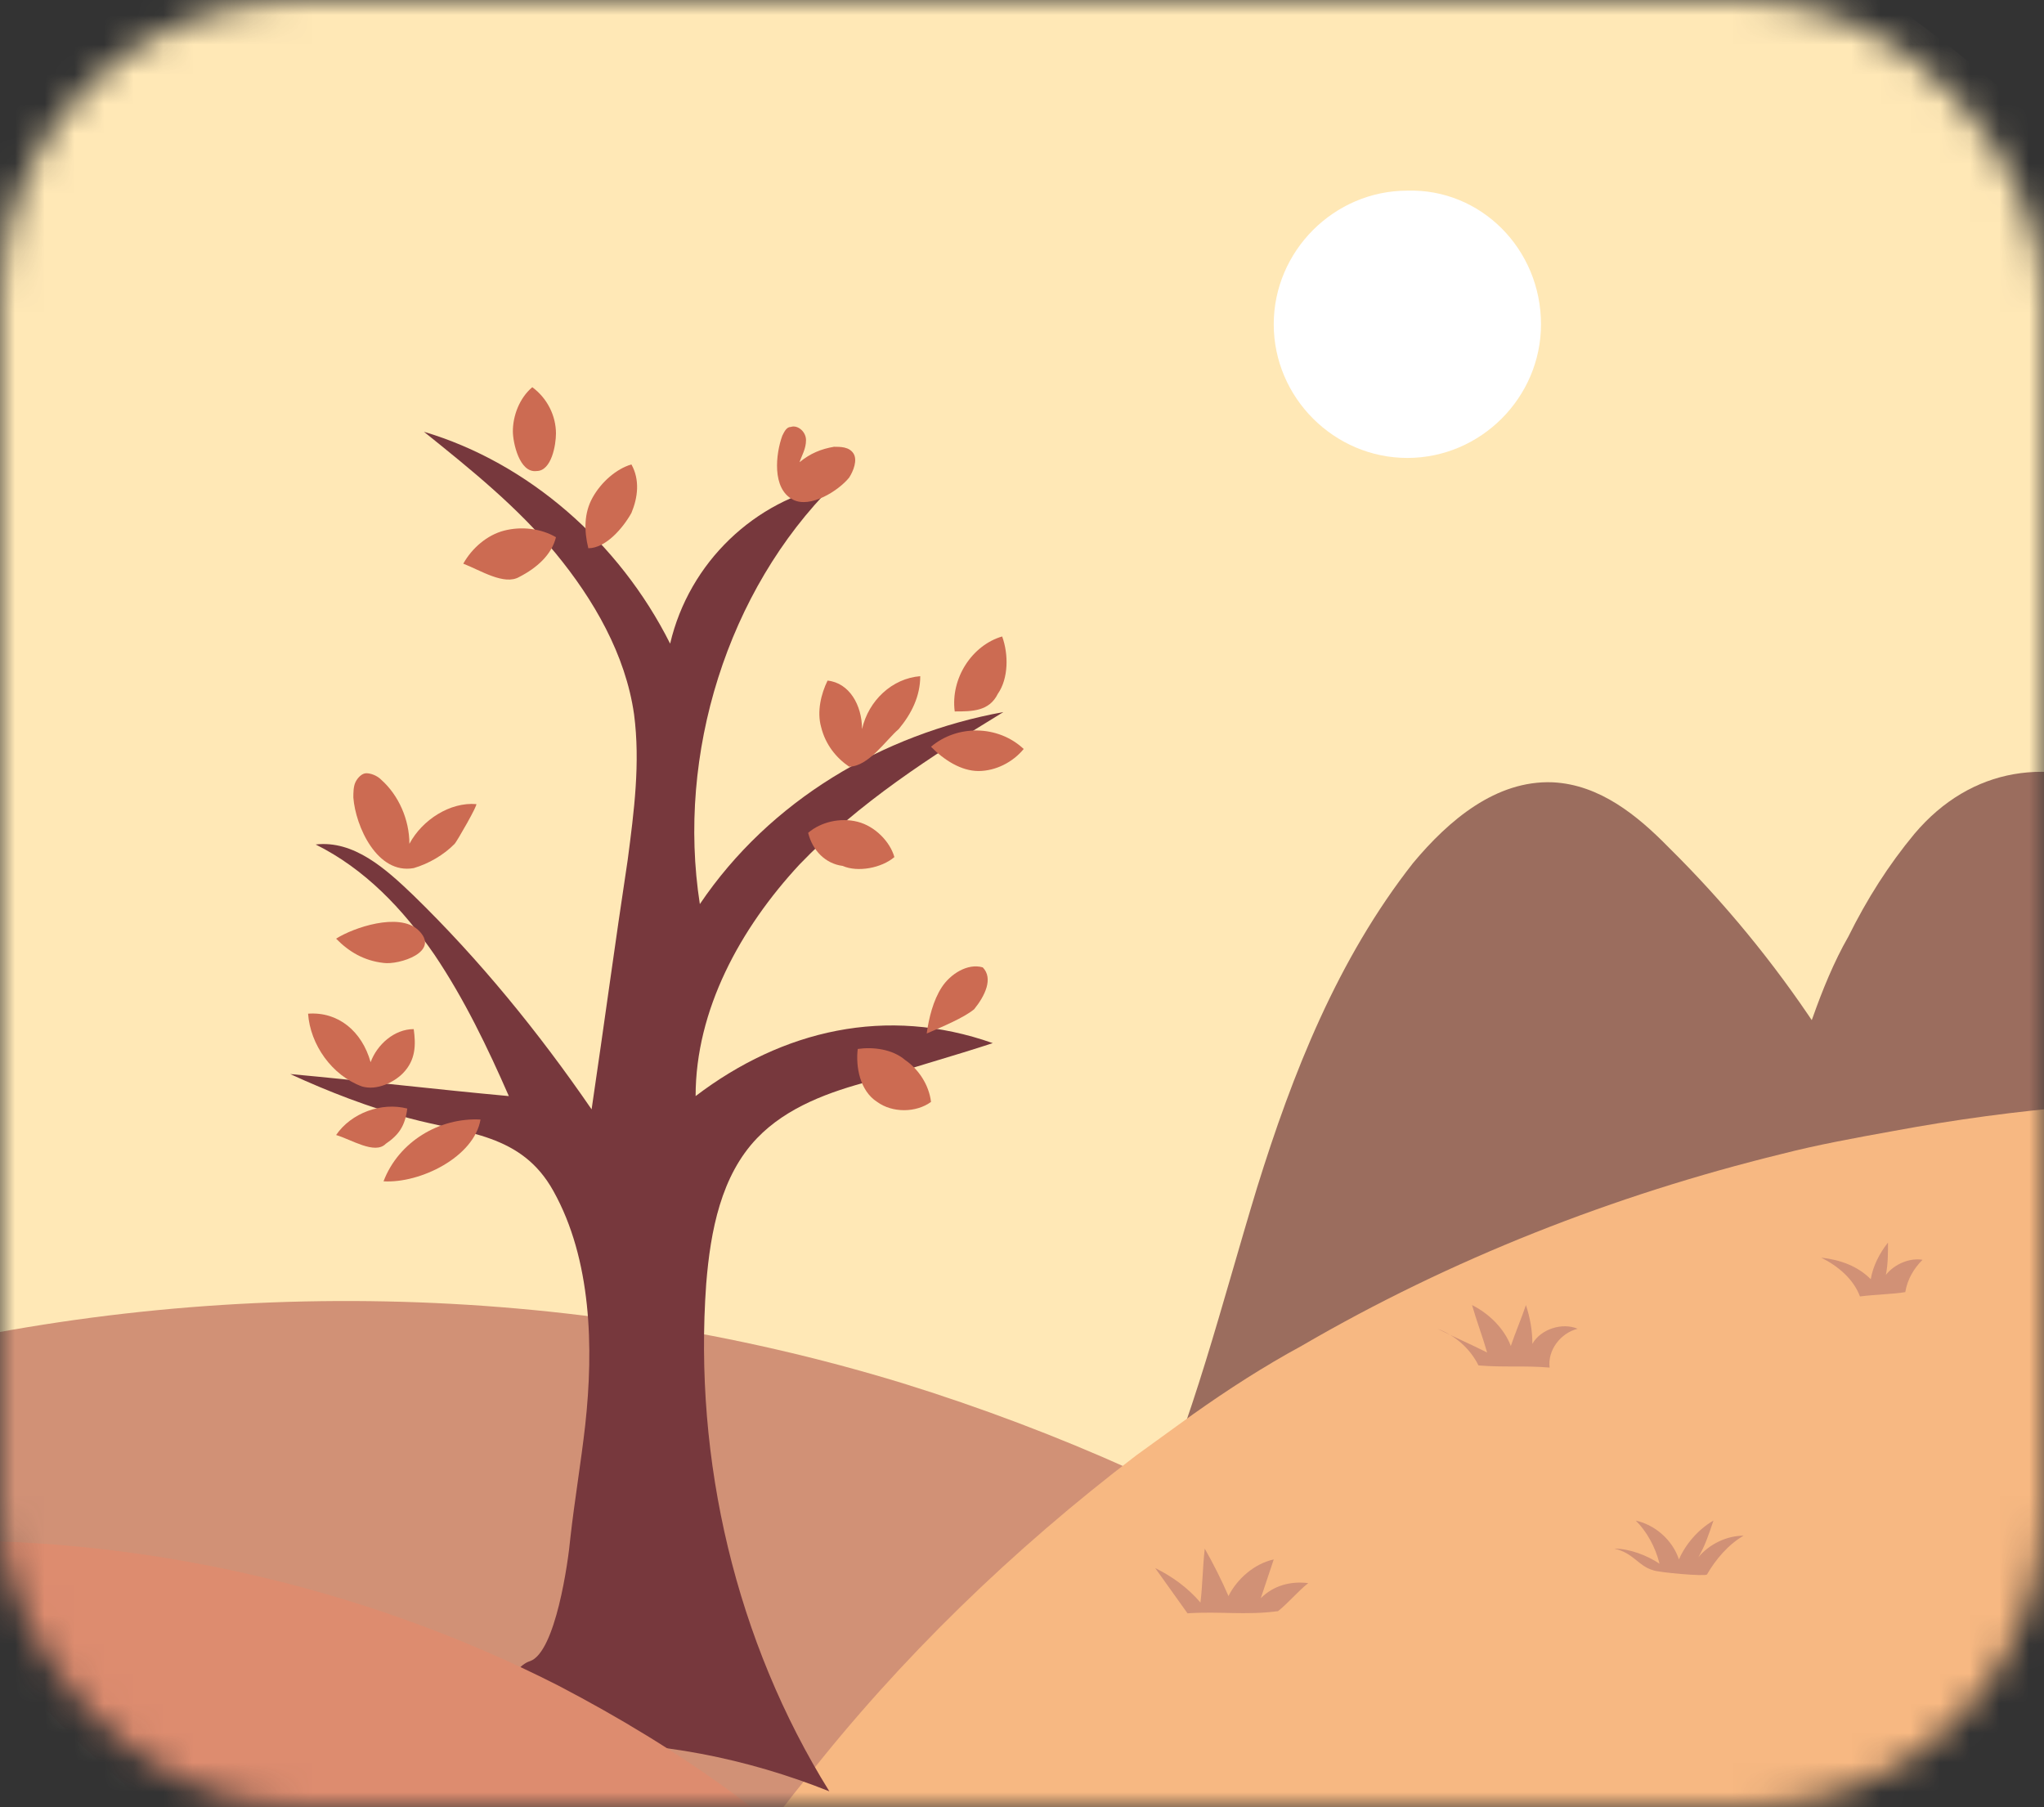 <svg width="69" height="61" viewBox="0 0 69 61" fill="none" xmlns="http://www.w3.org/2000/svg">
<rect x="0" y="0" width="69" height="61" fill="#333333" stroke="none"/>
<mask id="mask0_637_685" style="mask-type:alpha" maskUnits="userSpaceOnUse" x="0" y="0" width="69" height="61">
<rect width="69" height="61" rx="10" fill="#FFA41B"/>
</mask>
<g mask="url(#mask0_637_685)">
<path d="M73.557 29.209C73.557 29.791 73.557 30.3 73.484 30.883C73.412 32.847 73.193 34.812 72.83 36.703C72.757 37.067 72.684 37.358 72.611 37.649C70.356 47.763 64.171 56.422 55.658 61.806C50.128 65.371 43.58 67.554 36.667 67.845C36.085 67.845 35.43 67.918 34.848 67.918C30.628 67.918 26.553 67.263 22.77 66.026C14.257 63.261 7.054 57.659 2.324 50.31C1.087 48.418 0.068 46.453 -0.877 44.343C-2.842 39.759 -3.933 34.593 -3.933 29.209C-3.933 7.817 13.384 -9.5 34.776 -9.5C56.167 -9.5 73.557 7.817 73.557 29.209Z" fill="#39B8FF"/>
<path d="M81 31C81 31.602 81 32.128 80.912 32.729C80.823 34.759 80.559 36.789 80.117 38.744C80.029 39.12 79.941 39.421 79.853 39.722C77.116 50.173 69.614 59.12 59.287 64.684C52.579 68.368 44.636 70.624 36.251 70.925C35.545 70.925 34.75 71 34.044 71C28.925 71 23.982 70.323 19.392 69.045C9.066 66.188 0.328 60.398 -5.409 52.804C-6.91 50.85 -8.146 48.819 -9.293 46.639C-11.676 41.902 -13 36.564 -13 31C-13 8.895 8.007 -9 33.956 -9C59.905 -9 81 8.895 81 31Z" fill="#FFE8B6"/>
<path d="M57.946 63.965C51.839 67.63 44.606 69.874 36.971 70.173C36.328 70.173 35.605 70.248 34.962 70.248C30.3 70.248 25.8 69.575 21.621 68.303C12.218 65.386 4.262 59.627 -0.962 52.073C-2.328 50.128 -3.453 48.109 -4.498 45.94C6.914 43.023 19.21 43.248 30.461 46.688C33.113 47.511 35.685 48.483 38.176 49.605C38.578 49.755 38.98 49.979 39.382 50.203C39.784 50.428 40.185 50.577 40.587 50.802C47.177 54.167 53.124 58.655 57.946 63.965Z" fill="#D19176"/>
<path d="M64.866 41.525C63.03 36.763 60.077 32.303 56.325 28.599C55.287 27.541 54.01 26.483 52.413 26.407C50.498 26.332 48.901 27.692 47.704 29.128C45.149 32.379 43.633 36.234 42.435 40.089C41.238 44.019 40.28 47.95 38.604 51.653C42.994 49.386 47.305 47.269 51.855 45.455C56.085 43.868 60.396 42.281 64.866 41.525Z" fill="#9B6D5E"/>
<path d="M77.239 31.698C77.159 33.739 76.92 35.78 76.521 37.745C76.441 38.123 76.361 38.425 76.281 38.727C70.534 40.164 64.786 41.675 59.039 43.111C59.199 43.111 59.278 42.96 59.358 42.809C59.757 42.053 59.837 40.088 59.917 39.408C59.917 39.332 59.917 39.332 59.917 39.257C60.157 37.669 60.556 36.006 61.194 34.343C61.514 33.437 61.913 32.454 62.392 31.622C63.03 30.337 63.749 29.204 64.627 28.145C66.543 25.878 69.257 25.5 71.811 26.785C73.886 27.994 75.722 29.733 77.239 31.698Z" fill="#9B6D5E"/>
<path d="M76.755 37.178C76.675 37.563 76.595 37.872 76.515 38.18C74.041 48.895 69.49 60.296 60.151 66C54.084 69.777 44.664 69.862 37.081 70.17C36.442 70.17 35.724 70.247 35.085 70.247C30.455 70.247 25.985 69.554 21.834 68.243C23.351 65.391 25.107 62.616 27.183 60.072C30.375 55.987 34.207 52.287 38.358 49.126C38.997 48.664 39.635 48.201 40.274 47.739C41.471 46.891 42.669 46.12 43.946 45.426C48.975 42.497 54.483 40.339 60.151 38.951C61.348 38.643 62.625 38.411 63.903 38.18C68.054 37.409 72.364 37.024 76.755 37.178Z" fill="#F7B882"/>
<path d="M23.482 36.999C23.482 34.094 24.987 31.337 26.993 29.177C28.999 27.091 31.435 25.526 33.871 24.036C29.787 24.781 25.99 27.016 23.625 30.518C22.837 25.452 24.557 19.939 28.139 16.363C25.488 16.884 23.267 18.97 22.622 21.727C20.903 18.3 17.822 15.618 14.311 14.575C15.887 15.841 17.463 17.108 18.753 18.672C20.043 20.237 21.118 22.099 21.404 24.111C21.619 25.75 21.404 27.389 21.189 29.028C20.759 31.859 20.401 34.541 19.971 37.447C18.18 34.839 16.174 32.38 13.953 30.22C13.021 29.326 11.946 28.357 10.656 28.506C12.305 29.326 13.594 30.667 14.669 32.231C15.672 33.721 16.46 35.36 17.177 36.999C14.741 36.776 12.233 36.478 9.797 36.255C11.086 36.85 12.448 37.372 13.809 37.745C15.744 38.266 17.607 38.266 18.681 40.203C19.971 42.513 20.043 45.493 19.756 48.1C19.613 49.367 19.398 50.633 19.255 51.9C19.183 52.719 18.753 55.774 17.893 56.072C17.177 56.295 16.747 57.785 17.32 58.381C17.822 58.903 18.538 58.828 19.183 58.828C22.192 58.754 25.202 59.35 27.996 60.467C24.843 55.401 23.41 49.292 23.84 43.332C23.984 41.544 24.342 39.681 25.56 38.415C26.563 37.372 27.996 36.85 29.429 36.478C30.791 36.031 32.152 35.658 33.513 35.211C29.931 33.945 26.42 34.764 23.482 36.999Z" fill="#77383D"/>
<path d="M34.617 70.731C33.979 70.731 33.262 70.808 32.624 70.808C28.002 70.808 23.539 70.113 19.395 68.798C10.07 65.783 2.18 59.83 -3 52.021C4.491 51.789 12.142 53.49 18.837 56.892C20.909 57.974 22.822 59.134 24.734 60.526C28.56 63.386 31.907 66.788 34.617 70.731Z" fill="#DD8C6F"/>
<path d="M52.02 10.947C52.02 13.421 49.983 15.458 47.509 15.458C45.035 15.458 42.998 13.421 42.998 10.947C42.998 8.473 45.035 6.435 47.509 6.435C49.983 6.363 52.02 8.4 52.02 10.947Z" fill="white"/>
<path d="M40.087 54.458C39.723 53.948 39.359 53.439 38.996 52.93C39.578 53.221 40.087 53.585 40.524 54.094C40.596 53.512 40.596 52.93 40.669 52.275C40.96 52.784 41.251 53.366 41.47 53.876C41.761 53.294 42.343 52.784 42.998 52.639C42.852 53.075 42.706 53.512 42.561 53.948C42.998 53.512 43.58 53.366 44.162 53.439C43.798 53.73 43.507 54.094 43.143 54.385C42.052 54.531 41.178 54.385 40.087 54.458Z" fill="#D19176"/>
<path d="M49.91 46.09C49.619 45.508 49.11 45.071 48.528 44.853C49.11 45.144 49.619 45.362 50.201 45.654C50.056 45.144 49.837 44.562 49.692 44.053C50.274 44.344 50.783 44.853 51.001 45.435C51.147 44.999 51.365 44.489 51.511 44.053C51.656 44.489 51.729 44.926 51.729 45.362C52.02 44.853 52.748 44.635 53.257 44.853C52.675 44.999 52.238 45.581 52.311 46.163C51.438 46.09 50.783 46.163 49.91 46.09Z" fill="#D19176"/>
<path d="M54.494 52.275C55.003 52.275 55.585 52.493 56.022 52.784C55.876 52.202 55.585 51.693 55.221 51.329C55.876 51.475 56.458 51.984 56.677 52.639C56.895 52.13 57.331 51.62 57.841 51.329C57.695 51.766 57.55 52.202 57.331 52.566C57.695 52.13 58.277 51.838 58.859 51.838C58.35 52.13 57.914 52.639 57.623 53.148C57.55 53.221 55.949 53.075 55.803 53.003C55.294 52.857 55.149 52.42 54.494 52.275Z" fill="#D19176"/>
<path d="M62.788 43.762C62.57 43.18 62.061 42.743 61.479 42.452C62.134 42.525 62.716 42.743 63.152 43.18C63.225 42.743 63.443 42.307 63.734 41.943C63.734 42.307 63.734 42.67 63.662 43.034C63.953 42.67 64.462 42.452 64.899 42.525C64.608 42.816 64.389 43.18 64.317 43.616C63.88 43.689 63.371 43.689 62.788 43.762Z" fill="#D19176"/>
<path d="M11.928 26.92C11.928 26.771 11.928 26.548 12.001 26.399C12.074 26.25 12.22 26.101 12.365 26.101C12.511 26.101 12.729 26.175 12.874 26.325C13.457 26.846 13.82 27.665 13.82 28.484C14.257 27.665 15.203 27.069 16.076 27.143C16.149 27.143 15.421 28.409 15.348 28.484C14.984 28.856 14.475 29.154 13.966 29.303C12.729 29.526 12.001 27.888 11.928 26.92Z" fill="#CC6B52"/>
<path d="M11.346 31.685C11.783 32.132 12.292 32.43 12.947 32.504C13.457 32.579 14.912 32.132 14.111 31.387C13.457 30.792 11.928 31.313 11.346 31.685Z" fill="#CC6B52"/>
<path d="M17.313 14.559C17.313 14.038 17.531 13.443 17.968 13.07C18.477 13.443 18.768 14.038 18.768 14.634C18.768 15.006 18.622 15.9 18.113 15.9C17.531 15.974 17.313 14.932 17.313 14.559Z" fill="#CC6B52"/>
<path d="M19.86 18.506C19.714 17.911 19.714 17.315 20.005 16.794C20.296 16.272 20.805 15.826 21.315 15.677C21.606 16.198 21.533 16.794 21.315 17.315C21.024 17.836 20.442 18.506 19.86 18.506Z" fill="#CC6B52"/>
<path d="M15.639 19.027C15.93 18.506 16.44 18.059 17.022 17.91C17.604 17.762 18.259 17.836 18.768 18.134C18.622 18.73 18.113 19.176 17.531 19.474C17.022 19.772 16.221 19.251 15.639 19.027Z" fill="#CC6B52"/>
<path d="M26.408 14.709C26.481 14.56 26.554 14.411 26.699 14.411C26.917 14.336 27.209 14.56 27.209 14.858C27.209 15.155 27.063 15.379 26.99 15.602C27.354 15.304 27.718 15.155 28.154 15.081C28.373 15.081 28.664 15.081 28.809 15.304C28.955 15.528 28.809 15.9 28.664 16.123C28.3 16.57 27.354 17.166 26.772 16.868C26.044 16.496 26.19 15.304 26.408 14.709Z" fill="#CC6B52"/>
<path d="M28.663 25.878C28.227 25.58 27.863 25.133 27.718 24.537C27.572 24.016 27.718 23.42 27.936 22.974C28.663 23.048 29.1 23.793 29.1 24.612C29.318 23.644 30.119 22.899 31.065 22.825C31.065 23.495 30.774 24.09 30.337 24.612C29.9 24.984 29.318 25.878 28.663 25.878Z" fill="#CC6B52"/>
<path d="M31.428 25.207C32.302 24.463 33.684 24.463 34.557 25.282C34.193 25.728 33.611 26.026 33.029 26.026C32.447 26.026 31.865 25.654 31.428 25.207Z" fill="#CC6B52"/>
<path d="M32.229 24.015C32.083 22.899 32.811 21.782 33.83 21.484C34.048 22.08 34.048 22.899 33.684 23.42C33.393 24.015 32.811 24.015 32.229 24.015Z" fill="#CC6B52"/>
<path d="M27.281 28.112C27.718 27.74 28.372 27.591 28.954 27.74C29.537 27.889 30.046 28.41 30.192 28.931C29.755 29.303 28.954 29.452 28.445 29.229C27.863 29.154 27.427 28.708 27.281 28.112Z" fill="#CC6B52"/>
<path d="M31.283 34.887C31.356 34.366 31.501 33.77 31.792 33.324C32.083 32.877 32.665 32.505 33.175 32.654C33.539 33.026 33.248 33.621 32.884 34.068C32.52 34.366 31.792 34.664 31.283 34.887Z" fill="#CC6B52"/>
<path d="M28.955 35.408C29.464 35.334 30.119 35.408 30.555 35.781C30.992 36.078 31.356 36.6 31.429 37.195C30.919 37.568 30.119 37.568 29.61 37.195C29.027 36.823 28.882 36.004 28.955 35.408Z" fill="#CC6B52"/>
<path d="M12.947 39.876C13.457 38.535 14.839 37.716 16.221 37.791C16.003 39.057 14.184 39.95 12.947 39.876Z" fill="#CC6B52"/>
<path d="M12.22 36.674C11.201 36.302 10.473 35.26 10.4 34.217C11.419 34.143 12.22 34.813 12.511 35.855C12.729 35.26 13.311 34.738 13.966 34.738C14.039 35.26 14.039 35.781 13.602 36.227C13.311 36.525 12.729 36.823 12.22 36.674Z" fill="#CC6B52"/>
<path d="M11.346 38.313C11.856 37.568 12.874 37.196 13.748 37.419C13.675 38.015 13.457 38.313 13.02 38.611C12.656 38.983 11.856 38.462 11.346 38.313Z" fill="#CC6B52"/>
</g>
</svg>
